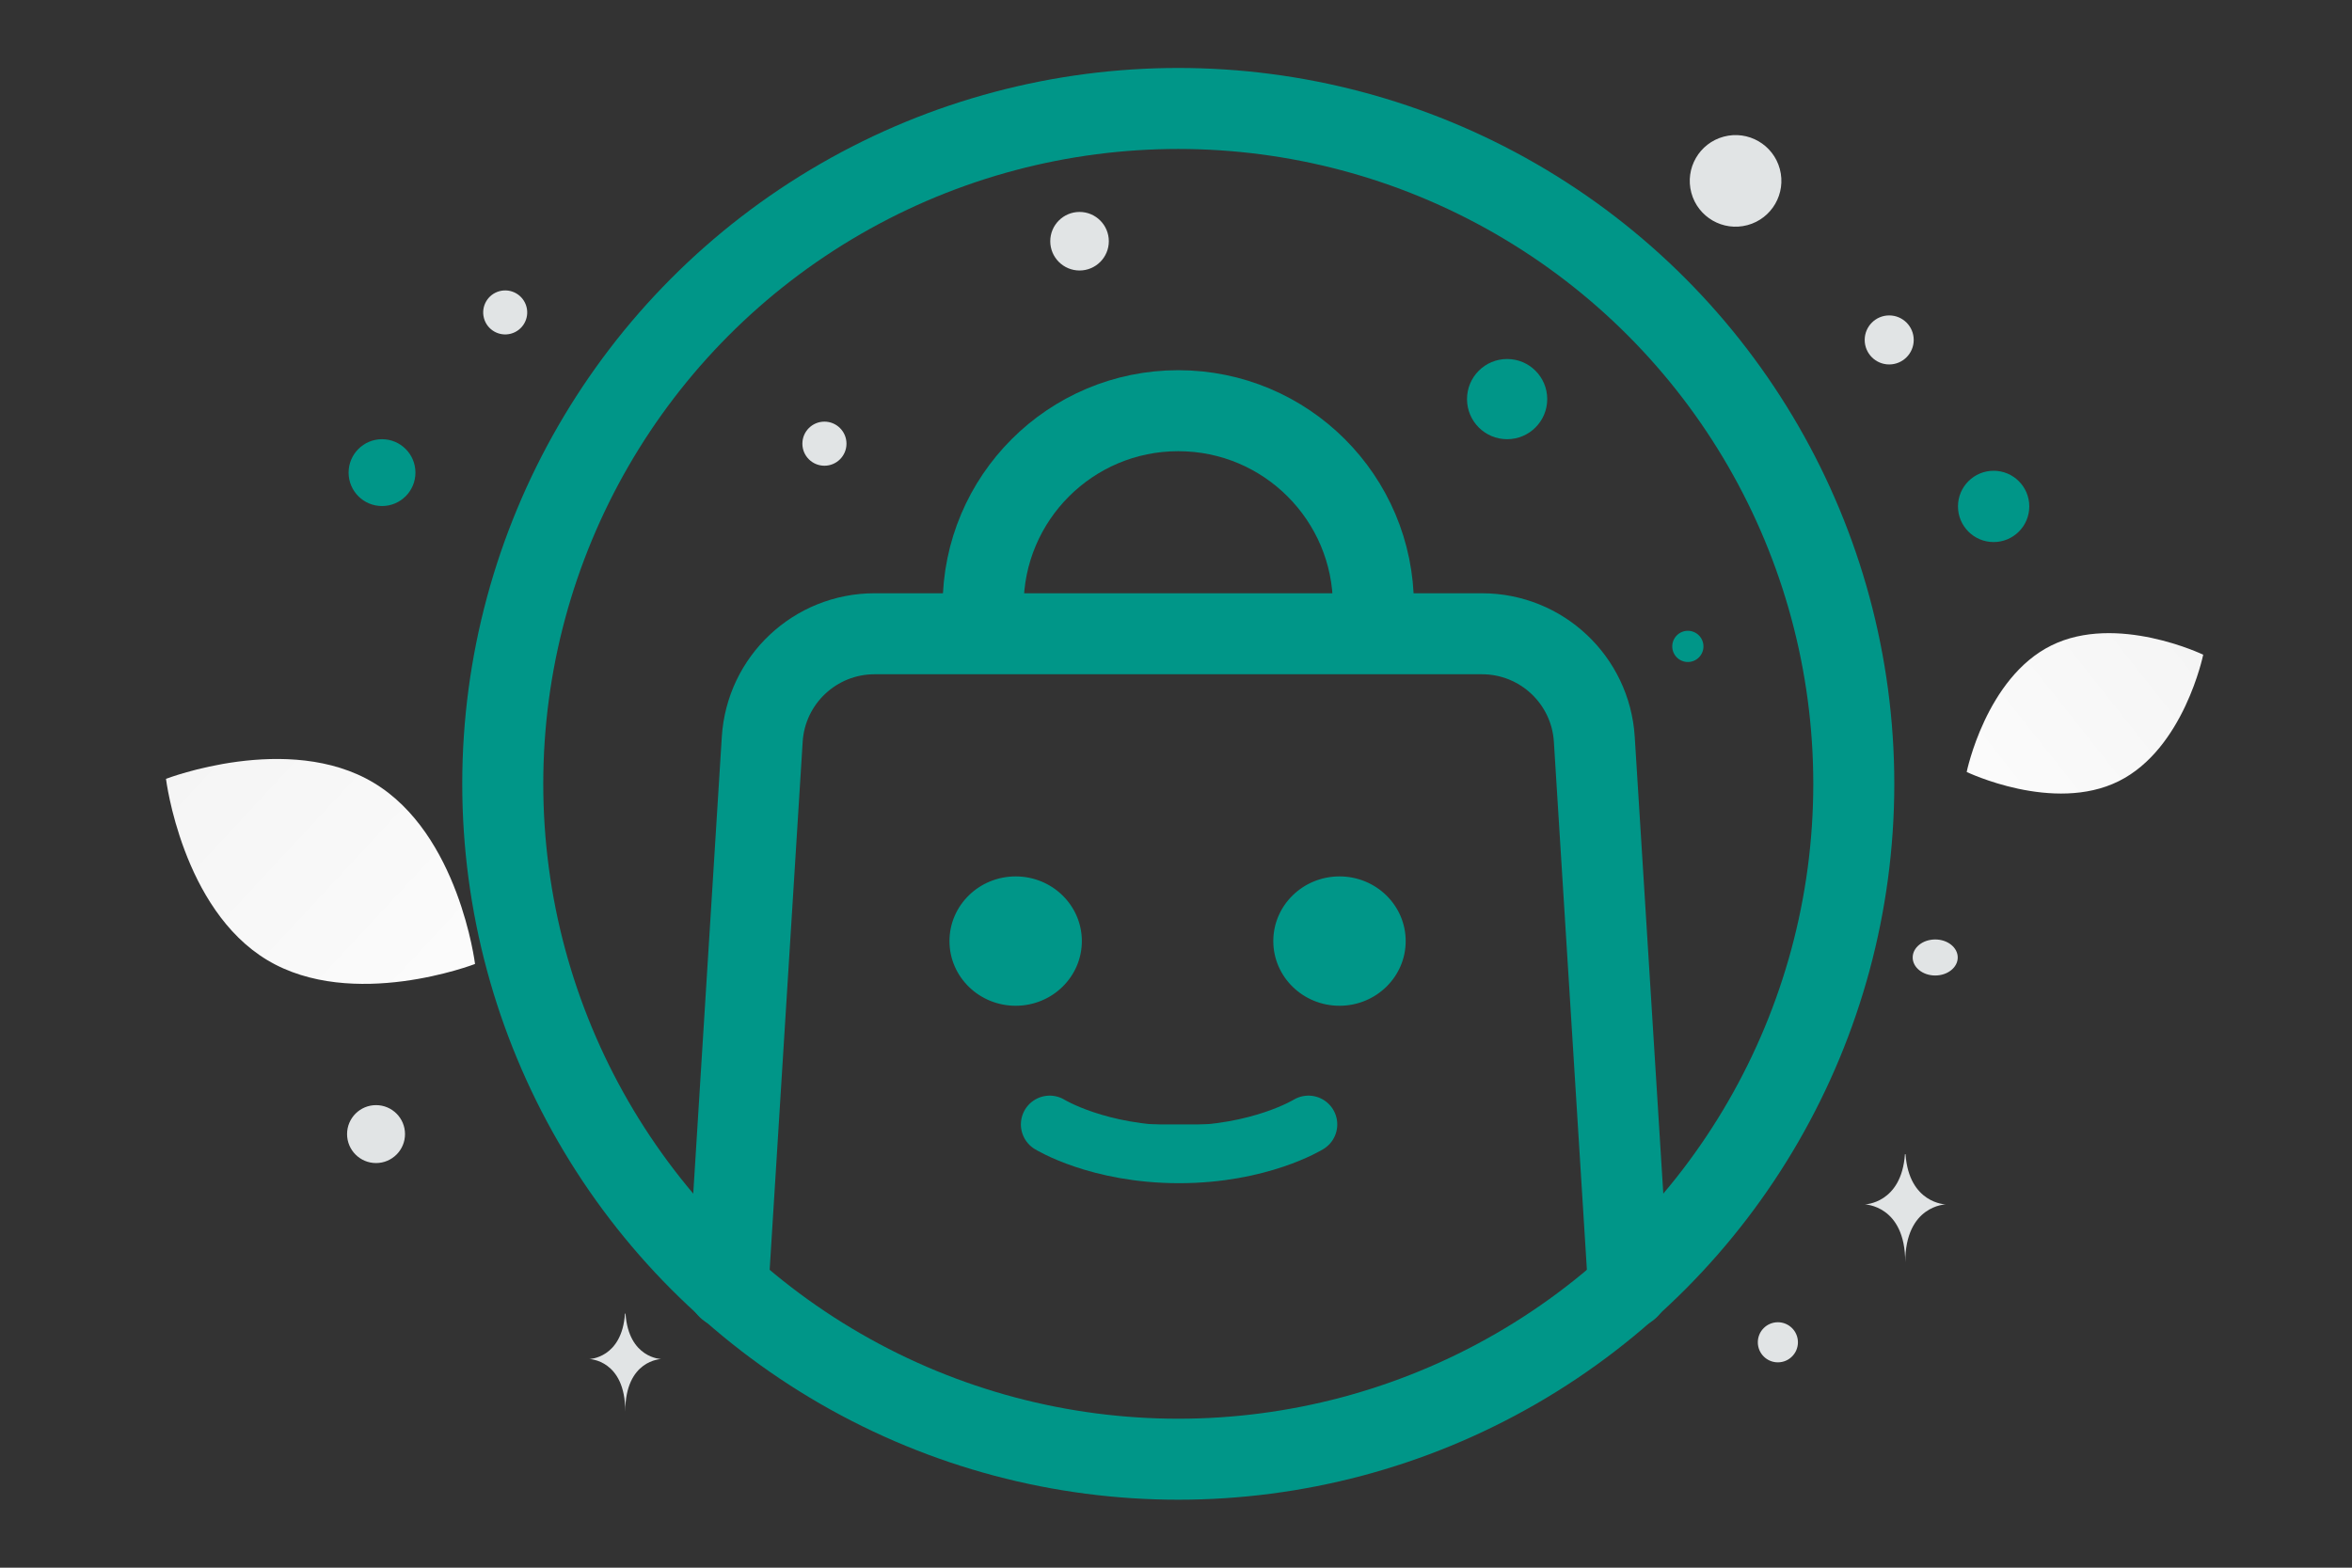 <svg width="900" height="600" viewBox="0 0 900 600" fill="none" xmlns="http://www.w3.org/2000/svg"><rect x="0" y="0" width="900" height="600" fill="#333333" stroke="none"/><path fill="transparent" d="M0 0h900v600H0z"/><path d="M810.707 298.996c-24.986 12.395-58.15-3.542-58.15-3.542s7.371-36.026 32.37-48.404c24.987-12.395 58.137 3.525 58.137 3.525s-7.37 36.026-32.357 48.421z" fill="url(#a)"/><path d="M102.287 367.463c32.648 19.567 79.487 1.478 79.487 1.478s-6.124-49.805-38.792-69.35c-32.648-19.568-79.467-1.502-79.467-1.502s6.124 49.806 38.772 69.374z" fill="url(#b)"/><circle cx="762.87" cy="193.82" r="13.643" transform="rotate(180 762.87 193.82)" fill="#009688"/><circle cx="576.704" cy="152.75" r="15.349" transform="rotate(180 576.704 152.75)" fill="#009688"/><circle r="12.79" transform="matrix(-1 0 0 1 146.18 180.886)" fill="#009688"/><circle r="5.969" transform="matrix(-1 0 0 1 645.862 247.396)" fill="#009688"/><circle r="7.674" transform="matrix(-1 0 0 1 680.31 513.735)" fill="#E1E4E5"/><circle r="11.085" transform="matrix(-1 0 0 1 143.893 434.049)" fill="#E1E4E5"/><circle r="8.437" transform="matrix(-1 0 0 1 315.471 169.811)" fill="#E1E4E5"/><circle r="9.38" transform="matrix(-1 0 0 1 722.911 130.104)" fill="#E1E4E5"/><circle r="8.423" transform="scale(1 -1) rotate(-75 18.742 -185.755)" fill="#E1E4E5"/><circle r="11.205" transform="matrix(-1 0 0 1 413.089 92.322)" fill="#E1E4E5"/><ellipse rx="8.619" ry="6.896" transform="matrix(-1 0 0 1 740.513 366.457)" fill="#E1E4E5"/><circle r="17.53" transform="scale(1 -1) rotate(-75 286.95 -467.368)" fill="#E1E4E5"/><path d="M728.931 441.753h.225c1.335 18.919 15.405 19.21 15.405 19.21s-15.515.303-15.515 22.163c0-21.86-15.515-22.163-15.515-22.163s14.064-.291 15.4-19.21zm-489.773 61.003h.2c1.184 17.123 13.669 17.387 13.669 17.387s-13.767.274-13.767 20.059c0-19.785-13.767-20.059-13.767-20.059s12.48-.264 13.665-17.387z" fill="#E1E4E5"/><circle cx="450.87" cy="299.998" r="258.488" stroke="#009688" stroke-width="31" stroke-linecap="round" stroke-linejoin="round"/><path d="m278.544 493.003 13.129-210.051c1.419-22.706 20.248-40.395 42.997-40.395h232.398c22.749 0 41.578 17.689 42.997 40.394l13.13 210.052m-97.653-250.455v-10.687c0-41.242-33.433-74.674-74.675-74.674v0c-41.241 0-74.674 33.432-74.674 74.674v10.687" stroke="#009688" stroke-width="31" stroke-linecap="round" stroke-linejoin="round"/><path fill-rule="evenodd" clip-rule="evenodd" d="M401.669 430.353s18.558 11.465 49.509 11.465c30.95 0 49.509-11.465 49.509-11.465" fill="#009688"/><path d="M401.669 430.353s18.558 11.465 49.509 11.465c30.95 0 49.509-11.465 49.509-11.465" stroke="#009688" stroke-width="22.048" stroke-linecap="round" stroke-linejoin="round"/><path d="M413.472 360.181c0 13.384-11.106 24.253-24.829 24.253s-24.828-10.869-24.828-24.253 11.105-24.253 24.828-24.253c13.723 0 24.829 10.869 24.829 24.253zm123.918 0c0 13.384-11.106 24.253-24.829 24.253s-24.829-10.869-24.829-24.253 11.106-24.253 24.829-24.253 24.829 10.869 24.829 24.253z" fill="#009688" stroke="#009688"/><defs><linearGradient id="a" x1="714.756" y1="337.659" x2="920.847" y2="174.64" gradientUnits="userSpaceOnUse"><stop stop-color="#fff"/><stop offset="1" stop-color="#EEE"/></linearGradient><linearGradient id="b" x1="228.626" y1="430.448" x2="-34.071" y2="186.369" gradientUnits="userSpaceOnUse"><stop stop-color="#fff"/><stop offset="1" stop-color="#EEE"/></linearGradient></defs></svg>